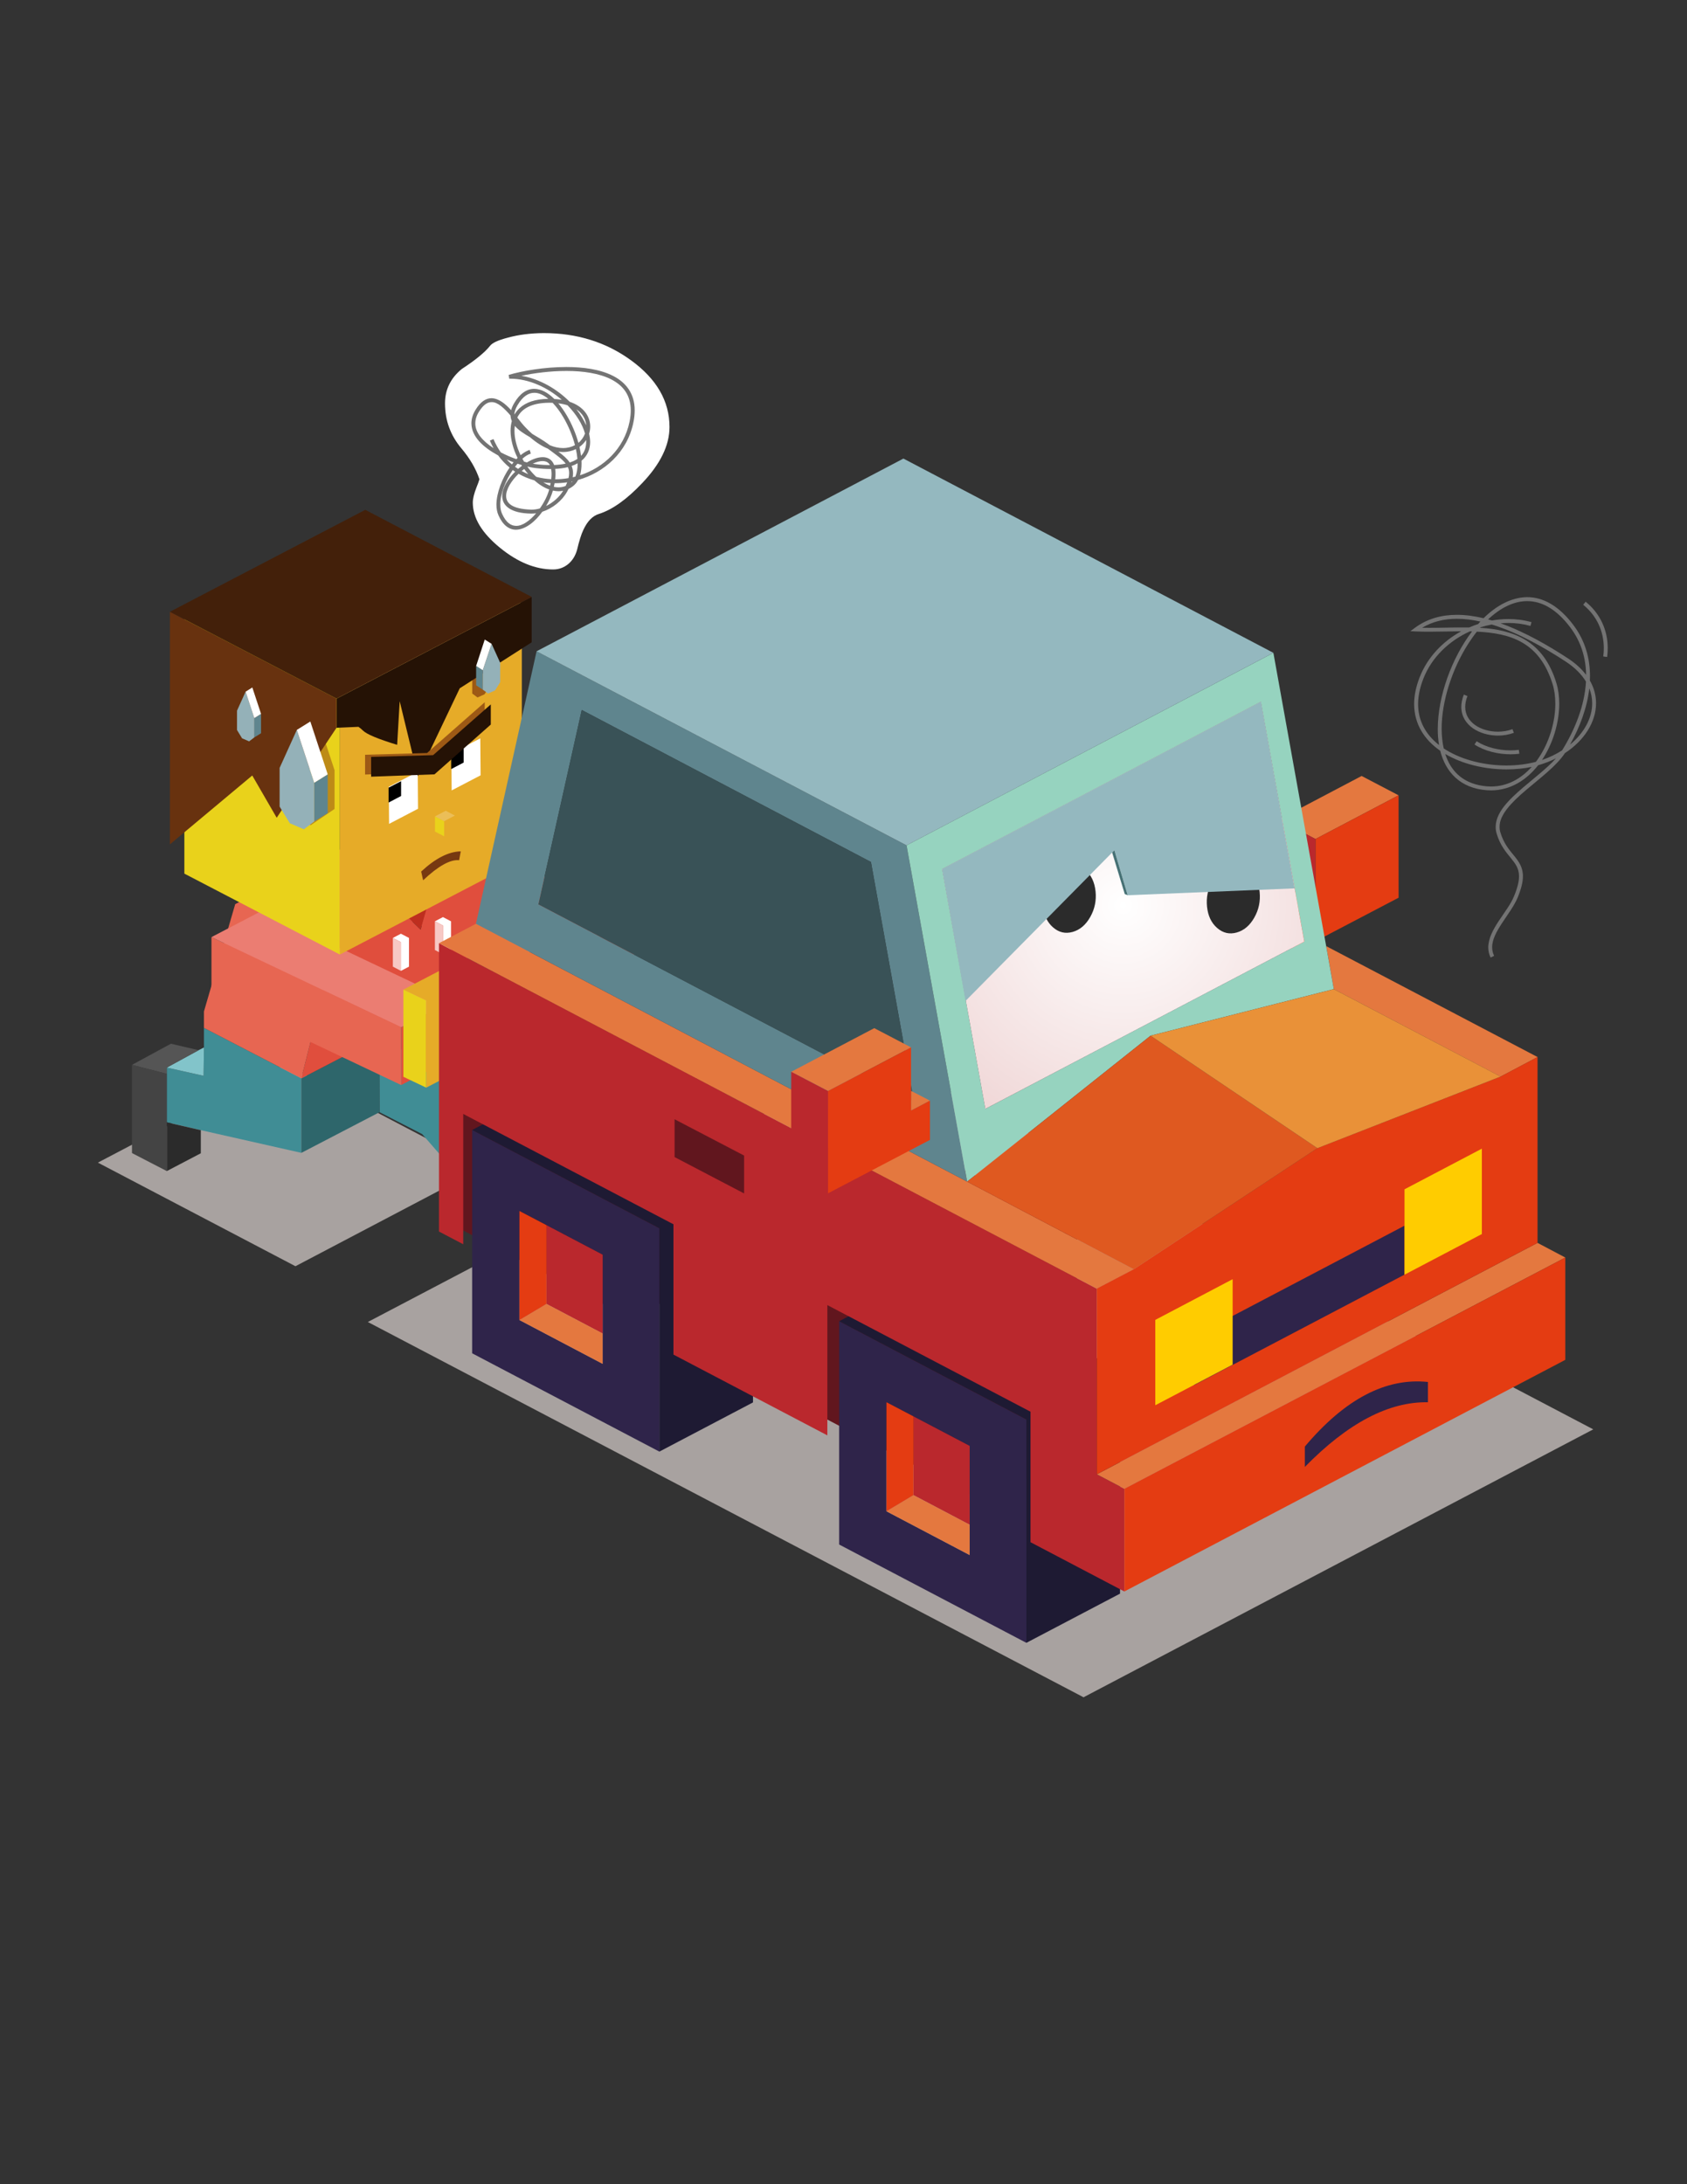 <?xml version="1.0" encoding="utf-8"?>
<!-- Generator: Adobe Illustrator 25.2.1, SVG Export Plug-In . SVG Version: 6.00 Build 0)  -->
<svg version="1.1" id="Layer_1" xmlns="http://www.w3.org/2000/svg" xmlns:xlink="http://www.w3.org/1999/xlink" x="0px" y="0px"
	 viewBox="0 0 612 792" style="enable-background:new 0 0 612 792;" xml:space="preserve">
<rect x="0" y="0" width="612" height="792" fill="#333333" stroke="none"/>
<style type="text/css">
	.st0{fill-rule:evenodd;clip-rule:evenodd;fill:#FFFFFF;}
	.st1{fill-rule:evenodd;clip-rule:evenodd;fill:#A8A2A0;}
	.st2{fill-rule:evenodd;clip-rule:evenodd;fill:#61161E;}
	.st3{fill-rule:evenodd;clip-rule:evenodd;fill:#2F244A;}
	.st4{fill-rule:evenodd;clip-rule:evenodd;fill:#BA282D;}
	.st5{fill-rule:evenodd;clip-rule:evenodd;fill:#E4783F;}
	.st6{fill-rule:evenodd;clip-rule:evenodd;fill:#E43C12;}
	.st7{fill-rule:evenodd;clip-rule:evenodd;fill:#1E1A33;}
	.st8{fill-rule:evenodd;clip-rule:evenodd;fill:#E04E3D;}
	.st9{fill-rule:evenodd;clip-rule:evenodd;fill:#E76652;}
	.st10{fill-rule:evenodd;clip-rule:evenodd;fill:#EB7D72;}
	.st11{fill-rule:evenodd;clip-rule:evenodd;fill:#408D95;}
	.st12{fill-rule:evenodd;clip-rule:evenodd;fill:#2E666B;}
	.st13{fill-rule:evenodd;clip-rule:evenodd;fill:#BE2E1F;}
	.st14{fill-rule:evenodd;clip-rule:evenodd;fill:#82C4CA;}
	.st15{fill-rule:evenodd;clip-rule:evenodd;fill:#555555;}
	.st16{fill-rule:evenodd;clip-rule:evenodd;fill:#2B2B2B;}
	.st17{fill-rule:evenodd;clip-rule:evenodd;fill:#444444;}
	.st18{fill-rule:evenodd;clip-rule:evenodd;fill:#E6AB28;}
	.st19{fill-rule:evenodd;clip-rule:evenodd;fill:#E9D21B;}
	.st20{fill-rule:evenodd;clip-rule:evenodd;fill:#EBBE58;}
	.st21{fill-rule:evenodd;clip-rule:evenodd;fill:#9D5915;}
	.st22{fill-rule:evenodd;clip-rule:evenodd;}
	.st23{fill-rule:evenodd;clip-rule:evenodd;fill:#BD8B17;}
	.st24{fill-rule:evenodd;clip-rule:evenodd;fill:#251205;}
	.st25{fill-rule:evenodd;clip-rule:evenodd;fill:#68320F;}
	.st26{fill-rule:evenodd;clip-rule:evenodd;fill:#43200A;}
	.st27{fill-rule:evenodd;clip-rule:evenodd;fill:#F7C8C4;}
	.st28{fill-rule:evenodd;clip-rule:evenodd;fill:#773911;}
	.st29{fill-rule:evenodd;clip-rule:evenodd;fill:#5F858E;}
	.st30{fill-rule:evenodd;clip-rule:evenodd;fill:#96D3BF;}
	.st31{fill-rule:evenodd;clip-rule:evenodd;fill:#94B8BF;}
	.st32{fill-rule:evenodd;clip-rule:evenodd;fill:#395257;}
	.st33{fill-rule:evenodd;clip-rule:evenodd;fill:#DF5920;}
	.st34{fill-rule:evenodd;clip-rule:evenodd;fill:#E99138;}
	.st35{fill-rule:evenodd;clip-rule:evenodd;fill:url(#SVGID_1_);}
	.st36{fill-rule:evenodd;clip-rule:evenodd;fill:#FFCC00;}
	.st37{fill-rule:evenodd;clip-rule:evenodd;fill:#467175;}
	.st38{fill-rule:evenodd;clip-rule:evenodd;fill:#94B1B8;}
	.st39{fill:#737373;}
</style>
<path class="st0" d="M184.22,122.44c-3.5,0.9-5.65,1.89-6.46,2.98c-1.89,2.37-5.3,5.16-10.22,8.37c-4.07,3.31-6.1,7.47-6.1,12.48
	c0,6.15,1.96,11.56,5.89,16.24c3.12,3.69,5.32,7.45,6.6,11.28c-0.24,0.8-0.59,1.77-1.06,2.91c-0.9,2.32-1.35,4.16-1.35,5.53
	c0,5.58,3.29,11.04,9.86,16.39c6.43,5.25,12.86,7.87,19.29,7.87c2.13,0,4.02-0.71,5.67-2.13c1.42-1.28,2.41-2.91,2.98-4.9
	c0.8-3.36,1.56-5.77,2.27-7.24c1.47-3.22,3.38-5.18,5.75-5.89c4.87-1.56,10.1-5.3,15.68-11.21c6.57-6.9,9.86-13.67,9.86-20.29
	c0-9.36-4.66-17.43-13.97-24.19c-9.03-6.57-19.58-9.86-31.64-9.86C192.5,120.81,188.15,121.36,184.22,122.44z"/>
<polygon class="st1" points="103.47,385.9 35.51,421.57 107.18,459.14 175.06,423.47 "/>
<polygon class="st1" points="318.64,382.18 133.44,479.36 393.08,615.44 577.99,518.29 "/>
<polygon class="st2" points="288.82,508.8 356.74,544.45 390.72,526.61 390.72,445.64 322.8,409.99 288.82,427.83 "/>
<g>
	<path class="st3" d="M372.34,595.7v-80.97l-67.92-35.65v80.97L372.34,595.7z M351.77,552.88v10.99L321.59,548v-39.54l9.8,5.14
		l20.38,10.71V552.88z"/>
	<polygon class="st4" points="331.39,542.14 351.77,552.88 351.77,524.3 331.39,513.6 	"/>
	<polygon class="st5" points="321.59,548 351.77,563.87 351.77,552.88 331.39,542.14 	"/>
	<polygon class="st6" points="321.59,548 331.39,542.14 331.39,513.6 321.59,508.46 	"/>
	<polygon class="st7" points="304.42,479.08 372.34,514.72 372.34,595.7 406.32,577.86 406.32,496.89 338.4,461.24 	"/>
</g>
<g>
	<g>
		<polygon class="st8" points="230.04,333.24 211.79,342.75 211.79,363.72 230.04,354.21 		"/>
		<polygon class="st9" points="211.79,342.75 142.96,310.08 142.96,331.05 211.79,363.72 		"/>
		<polygon class="st10" points="211.79,342.75 230.04,333.24 161.22,300.57 142.96,310.08 		"/>
	</g>
	<g>
		<path class="st11" d="M60.51,389.38v-2.27l13.34,2.98l0.14-10.29v-7.09l35.33,18.3v7.09v19.93l-36.46-8.23l-12.34-2.84V389.38z
			 M137.69,403.29l-0.07-26.96l15.54,8.02l32.77,35.82l-2.77,25.54l-30.01-34.48L137.69,403.29z"/>
		<path class="st12" d="M185.93,420.17l-32.77-35.82l-15.54-8.02l28.38-14.75l15.54,8.02l21.92,30.22L185.93,420.17z M109.31,391.01
			l28.3-14.68l0.07,26.96l-28.37,14.75v-19.93V391.01z"/>
		<polygon class="st8" points="137.62,376.33 109.31,391.01 120.66,346.11 147.55,332.21 152.59,337.1 155.14,328.23 177.34,316.67 
			165.99,361.57 		"/>
		<polygon class="st9" points="147.55,332.21 120.66,346.11 109.31,391.01 73.99,372.71 73.99,366.75 85.34,327.81 85.41,327.81 
			142.09,298.23 177.34,316.67 155.14,328.23 		"/>
		<polygon class="st13" points="147.55,332.21 155.14,328.23 152.59,337.1 		"/>
		<polygon class="st14" points="73.99,379.81 73.85,390.09 60.51,387.11 72.07,380.8 		"/>
		<polygon class="st15" points="60.51,389.38 47.88,386.12 62,378.46 72.07,380.8 60.51,387.11 		"/>
		<polygon class="st16" points="60.51,424.64 60.51,406.97 72.85,409.81 72.85,418.18 		"/>
		<polygon class="st17" points="60.51,406.97 60.51,424.64 47.88,418.11 47.88,386.12 60.51,389.38 		"/>
	</g>
	<g>
		<polygon class="st8" points="163.79,362.96 145.53,372.47 145.53,393.44 163.79,383.93 		"/>
		<polygon class="st9" points="145.53,372.47 76.71,339.8 76.71,360.77 145.53,393.44 		"/>
		<polygon class="st10" points="145.53,372.47 163.79,362.96 94.96,330.29 76.71,339.8 		"/>
	</g>
	<g>
		<polygon class="st18" points="123.29,253.12 123.29,273.91 123.29,346.12 189.31,311.72 189.31,239.5 189.31,218.72 		"/>
		<polygon class="st19" points="123.29,253.12 66.88,223.78 66.88,244.56 66.88,295.43 66.88,316.78 123.29,346.12 123.29,273.91 		
			"/>
		<polygon class="st20" points="66.88,223.78 123.29,253.12 189.31,218.72 132.99,189.29 		"/>
	</g>
	<polygon class="st21" points="177.63,241.76 174.51,234.88 171.31,244.46 171.31,251.48 173.23,252.9 175.78,251.76 177.63,248.78 
			"/>
	<polygon class="st0" points="163.74,273.17 163.85,286.61 174.35,281.13 174.24,267.73 	"/>
	<polygon class="st22" points="163.67,273.48 163.67,278.88 168.21,276.5 168.21,271.14 	"/>
	<polygon class="st0" points="141.04,285.3 141.15,298.74 151.65,293.26 151.54,279.86 	"/>
	<polygon class="st23" points="110.16,263.18 103.92,276.95 103.92,290.99 107.61,297.02 112.72,299.22 121.37,293.33 
		121.37,279.29 115.06,260.13 	"/>
	<g>
		<path class="st24" d="M192.88,216.44l-70.79,36.89v10.57l7.94-0.35c0.57,0.38,1.09,0.8,1.56,1.28c1.32,1.37,5.49,3.12,12.49,5.25
			l0.92-15.82l6.6,27.17l15.18-31.85l26.1-16.67V216.44z"/>
		<polygon class="st25" points="122.08,253.32 61.64,221.83 61.64,244.17 61.64,298.79 61.64,306.17 91.51,281.2 100.38,296.52 
			122.08,263.89 		"/>
		<polygon class="st26" points="192.88,216.44 132.51,184.87 61.64,221.83 122.08,253.32 		"/>
	</g>
	<polygon class="st21" points="175.85,261.94 175.85,254.64 154.93,273.04 132.44,273.68 132.44,280.85 155.42,280 	"/>
	<polygon class="st24" points="178.05,262.72 178.05,255.42 157.12,273.82 134.64,274.46 134.64,281.63 157.62,280.78 	"/>
	<g>
		<polygon class="st0" points="160.69,346.01 160.69,344.26 160.69,335.59 157.77,334.07 160.69,332.54 163.62,334.07 
			163.62,342.73 163.62,344.48 		"/>
		<polygon class="st27" points="157.77,334.07 160.69,335.59 160.69,344.26 160.69,346.01 157.77,344.48 157.77,342.73 		"/>
	</g>
	<g>
		<polygon class="st18" points="154.6,394.38 154.6,394.41 154.63,394.38 172.86,384.9 172.86,371.43 172.86,353.29 164.59,349.33 
			146.33,358.84 154.63,362.77 154.6,362.8 		"/>
		<polygon class="st19" points="146.33,358.84 146.33,390.45 154.6,394.38 154.6,362.8 154.63,362.77 		"/>
	</g>
	<g>
		<polygon class="st0" points="145.44,352.04 145.44,350.29 145.44,341.62 142.52,340.1 145.44,338.57 148.37,340.1 148.37,348.76 
			148.37,350.51 		"/>
		<polygon class="st27" points="142.52,340.1 145.44,341.62 145.44,350.29 145.44,352.04 142.52,350.51 142.52,348.76 		"/>
	</g>
	<g>
		<polygon class="st18" points="161.13,303.25 165.03,301.22 165.03,296.96 165.03,295.73 161.13,297.76 161.13,298.99 		"/>
		<polygon class="st19" points="161.13,297.76 157.8,296.03 157.8,297.26 157.8,300.26 157.8,301.52 161.13,303.25 161.13,298.99 		
			"/>
		<polygon class="st20" points="157.8,296.03 161.13,297.76 165.03,295.73 161.7,293.99 		"/>
	</g>
	<path class="st28" d="M166.56,311.92l0.59-3.22c-4.43,0.1-9.22,2.55-14.36,7.33l0.71,3.16
		C158.98,314.02,163.33,311.6,166.56,311.92z"/>
	<polygon class="st22" points="140.97,285.61 140.97,291.01 145.51,288.63 145.51,283.27 	"/>
</g>
<polygon class="st2" points="161.13,442.55 229.05,478.2 263.03,460.36 263.03,379.38 195.11,343.73 161.13,361.58 "/>
<g>
	<path class="st3" d="M218.63,483.54v10.99l-30.18-15.88v-39.54l9.81,5.14l20.38,10.71V483.54z M239.2,526.36v-80.97l-67.92-35.65
		v80.97L239.2,526.36z"/>
	<polygon class="st4" points="198.25,472.81 218.63,483.54 218.63,454.97 198.25,444.26 	"/>
	<polygon class="st5" points="188.44,478.66 218.63,494.54 218.63,483.54 198.25,472.81 	"/>
	<polygon class="st6" points="188.44,478.66 198.25,472.81 198.25,444.26 188.44,439.12 	"/>
	<polygon class="st7" points="171.28,409.74 239.2,445.39 239.2,526.36 273.17,508.52 273.17,427.55 205.25,391.9 	"/>
</g>
<g>
	<path class="st5" d="M463.84,297.22l13.37,7.01l30.15-15.85l-13.4-7.01L463.84,297.22z M457.03,323.61l13.4,7.01l6.78-3.57
		l-13.37-6.99v0.02L457.03,323.61z"/>
	<polygon class="st6" points="470.43,344.86 507.38,325.51 507.37,288.38 477.21,304.23 477.21,327.05 470.43,330.62 	"/>
	<path class="st4" d="M463.84,297.22v22.84l13.37,6.99v-22.82L463.84,297.22z M470.43,344.86v-14.24l-13.4-7.01v14.24L470.43,344.86
		z"/>
</g>
<g>
	<polygon class="st4" points="397.89,534.59 397.89,467.27 159.25,342 159.25,446.56 168.05,451.17 168.05,403.92 244.31,443.93 
		244.31,491.18 300.14,520.47 300.14,473.23 373.84,511.89 373.84,559.21 407.89,577.08 407.89,566.51 407.89,539.84 	"/>
	<path class="st5" d="M350.86,428.47l-178.2-93.5L159.25,342l238.63,125.28l13.41-7.02L350.86,428.47z M557.78,450.67l-159.89,83.92
		l10,5.25l159.96-83.85L557.78,450.67z M483.87,358.67l60.51,31.71l13.41-7.09l-76.68-40.22L483.87,358.67z"/>
	<path class="st6" d="M567.85,455.99l-159.96,83.85v26.67v10.57l159.96-83.99V455.99z M397.89,534.59l159.89-83.92V397.4v-14.12
		l-13.41,7.09l-66.47,25.96l-66.61,43.91l-13.41,7.02V534.59z"/>
	<path class="st29" d="M172.66,334.97l178.2,93.5l-21.99-121.94l-134.21-70.37L172.66,334.97z M195.29,327.95l15.75-70.51
		l104.92,55.12l15.68,86.9L195.29,327.95z"/>
	<path class="st30" d="M461.95,236.72l-133.08,69.8l21.99,121.94l66.54-52.92l66.47-16.88l-2.77-15.61L461.95,236.72z
		 M341.78,315.11l115.63-60.65l15.75,86.97l-115.7,60.65L341.78,315.11z"/>
	<polygon class="st31" points="328.87,306.53 461.95,236.72 327.73,166.28 194.65,236.16 	"/>
	<polygon class="st32" points="195.29,327.95 331.63,399.46 315.96,312.56 211.04,257.44 	"/>
	<polygon class="st33" points="350.86,428.47 411.3,460.25 477.91,416.34 417.4,375.55 	"/>
	<polygon class="st34" points="483.87,358.67 417.4,375.55 477.91,416.34 544.38,390.37 	"/>
	
		<radialGradient id="SVGID_1_" cx="3115.385" cy="328.269" r="89.193" gradientTransform="matrix(-1 0 0 1 3522.85 0)" gradientUnits="userSpaceOnUse">
		<stop  offset="0" style="stop-color:#FFFFFF"/>
		<stop  offset="1" style="stop-color:#F0D7D7"/>
	</radialGradient>
	<polygon class="st35" points="341.78,315.11 357.45,402.08 473.15,341.43 457.41,254.46 	"/>
</g>
<polygon class="st3" points="433.17,502.27 509.5,462.2 509.5,444.45 433.17,484.52 433.17,497.24 "/>
<polygon class="st36" points="447.17,463.84 419.11,478.6 419.11,509.55 447.17,494.83 "/>
<polygon class="st36" points="537.58,447.47 537.58,416.51 509.52,431.25 509.52,462.21 "/>
<g>
	<path class="st5" d="M330.51,379.78l-13.35-6.97l-30.13,15.83l13.35,6.97L330.51,379.78z M330.51,395.55v7.15l6.85-3.6
		L330.51,395.55z"/>
	<polygon class="st6" points="337.36,399.09 330.51,402.7 330.51,395.55 330.51,379.78 300.38,395.61 300.38,432.71 337.36,413.33 	
		"/>
	<polygon class="st4" points="300.38,395.61 287.03,388.64 287.03,425.74 300.38,432.71 	"/>
</g>
<polygon class="st2" points="269.94,432.75 269.94,419.01 244.72,405.85 244.72,419.56 "/>
<path class="st16" d="M446.18,314.07c-2.64,0.74-4.77,2.54-6.39,5.39c-1.62,2.88-2.25,5.98-1.91,9.31c0.34,3.32,1.56,5.89,3.66,7.71
	c2.1,1.84,4.47,2.39,7.11,1.65c2.64-0.74,4.77-2.55,6.39-5.43c1.62-2.86,2.26-5.95,1.92-9.27c-0.34-3.32-1.56-5.91-3.66-7.75
	C451.19,313.87,448.82,313.33,446.18,314.07z"/>
<path class="st16" d="M386.66,313.86c-2.64,0.74-4.77,2.54-6.39,5.39c-1.62,2.88-2.25,5.98-1.91,9.31c0.34,3.32,1.56,5.89,3.66,7.71
	c2.1,1.84,4.47,2.39,7.11,1.65c2.64-0.74,4.77-2.55,6.39-5.43c1.62-2.86,2.26-5.95,1.92-9.27c-0.34-3.32-1.56-5.91-3.66-7.75
	C391.67,313.65,389.3,313.12,386.66,313.86z"/>
<g>
	<polygon class="st31" points="409.1,324.62 469.61,322.13 457.41,254.46 341.78,315.11 350.29,362.92 403.46,309.12 404.27,308.3 	
		"/>
	<polygon class="st37" points="409.1,324.62 404.27,308.3 403.46,309.12 408.03,324.19 	"/>
</g>
<g>
	<polygon class="st29" points="118.89,280.78 114,283.83 114,297.87 118.89,294.82 	"/>
	<polygon class="st38" points="114,283.83 107.68,264.67 101.44,278.44 101.44,292.48 105.13,298.51 110.24,300.71 114,297.87 	"/>
	<polygon class="st0" points="107.68,264.67 114,283.83 118.89,280.78 112.58,261.62 	"/>
</g>
<path class="st3" d="M473.36,524.54v7.38c15.61-15.93,30.5-23.74,44.66-23.45v-7.36C502.77,499.5,487.88,507.3,473.36,524.54z"/>
<g>
	<polygon class="st29" points="92.25,260.38 92.25,267.4 94.7,265.88 94.7,258.86 	"/>
	<polygon class="st38" points="92.25,260.38 89.1,250.81 85.98,257.69 85.98,264.71 87.82,267.72 90.37,268.82 92.25,267.4 	"/>
	<polygon class="st0" points="89.1,250.81 92.25,260.38 94.7,258.86 91.54,249.28 	"/>
</g>
<g>
	<polygon class="st29" points="175.14,250.06 175.14,243.04 172.73,241.48 172.73,248.5 	"/>
	<polygon class="st38" points="175.14,250.06 177.06,251.48 179.61,250.34 181.46,247.36 181.46,240.34 178.34,233.46 
		175.14,243.04 	"/>
	<polygon class="st0" points="172.73,241.48 175.14,243.04 178.34,233.46 175.85,231.9 	"/>
</g>
<g>
	<path class="st39" d="M180.84,186.86c-0.53-1.18-0.75-2.51-0.75-3.91l0,0c0.05-4.29,2.04-9.41,4.78-13.41l0,0
		c-1.52-1.25-2.92-2.72-4.16-4.41l0,0c-0.12-0.06-0.24-0.13-0.35-0.19l0,0c-4.94-2.73-9.31-6.52-9.35-11.44l0,0
		c0-1.59,0.48-3.25,1.52-4.93l0,0c1.75-2.88,3.74-4.18,5.79-4.18l0,0c2.65,0.08,5.02,2.04,7.1,4.34l0,0c0.21-0.8,0.58-1.64,1.1-2.53
		l0,0c2.06-3.55,4.62-5.21,7.29-5.2l0,0c2.57,0.03,5.05,1.45,7.29,3.68l0,0c0.95,0.05,1.84,0.15,2.68,0.29l0,0
		c-5.1-4.43-11.86-7.65-18.7-7.65l0,0c-0.11,0-0.23,0-0.33,0.01l0,0l-0.22-1.39c4.93-1.45,12.95-2.86,20.92-2.86l0,0
		c6.14,0,12.25,0.83,16.92,3.21l0,0c4.68,2.35,7.9,6.43,7.88,12.53l0,0c0,1.35-0.15,2.8-0.47,4.35l0,0
		c-2.23,10.87-10.56,18.16-20.05,20.86l0,0c-0.49,0.92-1.13,1.71-1.96,2.33l0,0c-0.49,0.37-1,0.68-1.52,0.93l0,0
		c-0.15,0.31-0.32,0.63-0.5,0.95l0,0c-1.82,3.32-5.27,6.11-9.01,7.32l0,0c-2.6,3.58-6.05,6.43-9.52,6.52l0,0c-0.01,0-0.02,0-0.03,0
		l0,0C184.7,192.09,182.4,190.43,180.84,186.86L180.84,186.86z M181.5,182.95c0,1.26,0.2,2.39,0.63,3.34l0,0
		c1.5,3.3,3.26,4.37,5.09,4.39l0,0c2.3,0.07,4.99-1.88,7.28-4.57l0,0c-0.55,0.08-1.1,0.12-1.64,0.12l0,0c-0.09,0-0.18,0-0.28,0l0,0
		c-7.2-0.12-10.4-2.8-10.39-6.39l0,0c0.03-2.98,2.05-6.17,4.7-8.8l0,0c-0.3-0.19-0.59-0.4-0.88-0.61l0,0
		C183.43,174.22,181.45,179.1,181.5,182.95L181.5,182.95z M183.61,179.83c0.01,2.54,1.97,4.72,9.01,4.97l0,0c0.08,0,0.16,0,0.24,0
		l0,0c0.98,0.01,1.99-0.15,2.99-0.44l0,0c1.57-2.21,2.81-4.68,3.38-6.87l0,0c-1.88-0.66-3.7-1.82-5.38-3.31l0,0
		c-1.99-0.56-3.91-1.35-5.72-2.39l0,0C185.5,174.31,183.58,177.46,183.61,179.83L183.61,179.83z M198.11,183.48
		c2.54-1.25,4.83-3.26,6.18-5.53l0,0c-0.56,0.11-1.13,0.17-1.7,0.17l0,0c-0.67-0.01-1.34-0.09-2.01-0.24l0,0
		C200.07,179.68,199.22,181.62,198.11,183.48L198.11,183.48z M202.59,176.71c0.89,0,1.76-0.16,2.61-0.5l0,0
		c0.22-0.46,0.41-0.91,0.57-1.32l0,0c-1.45,0.21-2.92,0.32-4.38,0.32l0,0c-0.07,0-0.13,0-0.2,0l0,0c-0.08,0.43-0.16,0.87-0.27,1.33
		l0,0C201.48,176.65,202.04,176.71,202.59,176.71L202.59,176.71z M199.55,176.13c0.07-0.33,0.14-0.66,0.2-0.97l0,0
		c-0.89-0.05-1.77-0.14-2.65-0.27l0,0C197.92,175.4,198.74,175.82,199.55,176.13L199.55,176.13z M207.25,174.96
		c0.15-0.13,0.29-0.27,0.42-0.42l0,0c-0.1,0.02-0.2,0.04-0.3,0.06l0,0C207.33,174.72,207.29,174.84,207.25,174.96L207.25,174.96z
		 M201.53,171.77c0,0.62-0.04,1.29-0.13,2.02l0,0c1.62,0,3.24-0.14,4.84-0.42l0,0c0.16-0.66,0.23-1.25,0.23-1.79l0,0
		c0.02-0.8-0.14-1.52-0.46-2.2l0,0c-1.36,0.34-2.89,0.56-4.61,0.65l0,0C201.48,170.56,201.53,171.14,201.53,171.77L201.53,171.77z
		 M199.97,173.75c0.09-0.73,0.13-1.39,0.13-1.98l0,0c-0.02-0.65-0.07-1.21-0.16-1.7l0,0c-0.08,0-0.16,0-0.25,0l0,0
		c-1.64,0-3.44-0.11-5.4-0.34l0,0c-0.83-0.1-1.81-0.28-2.9-0.54l0,0c-0.02,0.01-0.04,0.03-0.07,0.04l0,0
		c0.16,0.22,0.32,0.44,0.49,0.66l0,0c0.85,1.11,1.77,2.13,2.74,3.02l0,0C196.32,173.38,198.14,173.65,199.97,173.75L199.97,173.75z
		 M207.89,171.57c0,0.48-0.05,0.98-0.14,1.49l0,0c0.33-0.07,0.65-0.15,0.98-0.24l0,0c0.55-1.29,0.82-2.89,0.82-4.71l0,0
		c0-0.04,0-0.08,0-0.12l0,0c-0.66,0.37-1.38,0.7-2.18,0.97l0,0C207.69,169.76,207.88,170.61,207.89,171.57L207.89,171.57z
		 M210.97,168.12c0,1.51-0.17,2.94-0.55,4.22l0,0c8.59-2.81,15.96-9.59,17.97-19.45l0,0c0.3-1.47,0.44-2.82,0.44-4.06l0,0
		c-0.02-5.59-2.77-9.03-7.1-11.27l0,0c-4.33-2.21-10.27-3.06-16.27-3.05l0,0c-5.83,0-11.73,0.78-16.34,1.76l0,0
		c6.72,1.12,12.98,4.83,17.55,9.42l0,0c5.1,1.73,7.46,5.36,7.44,9l0,0c0,0.88-0.14,1.76-0.4,2.6l0,0c0.24,1.01,0.37,2.01,0.38,2.97
		l0,0c0.01,2.62-0.98,5.07-3.14,6.81l0,0C210.96,167.42,210.97,167.77,210.97,168.12L210.97,168.12z M191.64,171.93
		c-0.51-0.6-1.01-1.22-1.47-1.88l0,0c-0.31,0.23-0.62,0.48-0.92,0.74l0,0C190.02,171.22,190.82,171.6,191.64,171.93L191.64,171.93z
		 M187.96,170.03c0.46-0.4,0.93-0.79,1.41-1.15l0,0c-0.06-0.1-0.12-0.19-0.19-0.29l0,0c-0.47-0.14-0.95-0.29-1.44-0.46l0,0
		c-0.31,0.36-0.61,0.74-0.91,1.13l0,0C187.2,169.54,187.57,169.79,187.96,170.03L187.96,170.03z M194.47,168.32
		c1.83,0.22,3.51,0.32,5.03,0.33l0,0c-0.56-1.08-1.48-1.43-2.66-1.47l0,0c-1.02-0.01-2.26,0.34-3.56,0.96l0,0
		C193.71,168.22,194.11,168.28,194.47,168.32L194.47,168.32z M200.24,167.24c0.32,0.39,0.59,0.85,0.79,1.38l0,0
		c1.58-0.07,2.97-0.25,4.19-0.52l0,0c-1.31-1.68-3.57-3.26-6.44-5.39l0,0c-2.06-0.86-4.24-2.22-6.5-4.18l0,0
		c-2.14-1.24-4.17-2.5-5.5-4.1l0,0c-0.09,0.59-0.13,1.2-0.14,1.83l0,0c-0.01,2.79,0.83,5.88,2.22,8.8l0,0
		c1.09-0.9,2.2-1.57,3.3-1.93l0,0l0.41,1.36c-0.97,0.27-2.01,0.92-3.06,1.85l0,0c0.2,0.36,0.4,0.71,0.61,1.06l0,0
		c0.36,0.1,0.71,0.2,1.04,0.28l0,0c1.93-1.16,3.9-1.9,5.68-1.91l0,0c0.01,0,0.02,0,0.03,0l0,0
		C198.16,165.76,199.39,166.21,200.24,167.24L200.24,167.24z M185.7,168.39c0.2-0.26,0.4-0.51,0.61-0.76l0,0
		c-0.83-0.31-1.66-0.64-2.5-1.01l0,0C184.41,167.25,185.04,167.84,185.7,168.39L185.7,168.39z M206.68,167.71
		c1.1-0.35,2.02-0.79,2.79-1.31l0,0c-0.1-1.14-0.28-2.34-0.55-3.56l0,0c-1.34,0.67-2.91,1.06-4.65,1.06l0,0
		c-0.55,0-1.12-0.04-1.7-0.12l0,0C204.3,165.08,205.74,166.29,206.68,167.71L206.68,167.71z M187.32,166.49
		c0.15-0.15,0.29-0.3,0.44-0.45l0,0c-1.57-3.18-2.52-6.61-2.54-9.79l0,0c0-1.23,0.15-2.44,0.46-3.57l0,0
		c-0.27-0.62-0.43-1.29-0.48-2.02l0,0c-2.25-2.61-4.69-4.94-6.88-4.85l0,0c-1.4,0-2.92,0.83-4.58,3.5l0,0
		c-0.93,1.5-1.31,2.89-1.31,4.19l0,0c-0.04,3.39,2.77,6.52,6.61,9l0,0c-0.48-0.87-0.93-1.78-1.33-2.74l0,0l1.31-0.55
		c0.75,1.78,1.65,3.38,2.66,4.82l0,0C183.51,165,185.46,165.83,187.32,166.49L187.32,166.49z M210.79,165.29
		c1.3-1.39,1.85-3.12,1.87-5.04l0,0c0-0.24-0.01-0.48-0.02-0.72l0,0c-0.63,0.97-1.44,1.83-2.42,2.53l0,0
		C210.46,163.15,210.66,164.23,210.79,165.29L210.79,165.29z M204.28,162.47c1.65,0,3.1-0.4,4.31-1.06l0,0
		c-0.9-3.44-2.38-6.99-4.2-10.07l0,0c-1.18-2.02-2.52-3.83-3.91-5.28l0,0c-0.42-0.02-0.83-0.03-1.24-0.03l0,0
		c-6.54,0.06-10.02,2.2-11.58,5.38l0,0c1.09,1.38,2.08,2.67,2.97,3.56l0,0c0.83,0.87,1.64,1.66,2.45,2.36l0,0
		c1.89,1.13,3.93,2.3,5.78,3.66l0,0c0.2,0.15,0.4,0.3,0.59,0.45l0,0C201.21,162.17,202.83,162.48,204.28,162.47L204.28,162.47z
		 M205.61,150.63c1.8,3.06,3.28,6.53,4.22,9.95l0,0c1.11-0.91,1.93-2.09,2.39-3.37l0,0c-0.9-3.33-3.17-7.01-6.34-10.26l0,0
		c-0.99-0.31-2.1-0.55-3.34-0.7l0,0C203.64,147.55,204.67,149.04,205.61,150.63L205.61,150.63z M212.66,154.24
		c-0.14-2.11-1.21-4.25-3.57-5.82l0,0C210.6,150.31,211.81,152.28,212.66,154.24L212.66,154.24z M186.7,150.23
		c0.46-0.8,1.04-1.54,1.75-2.2l0,0c2.23-2.09,5.67-3.35,10.47-3.4l0,0c-1.73-1.41-3.48-2.23-5.11-2.2l0,0
		c-2.05,0.01-4.12,1.2-6.07,4.5l0,0c-0.73,1.24-1.07,2.29-1.13,3.19l0,0C186.64,150.15,186.67,150.19,186.7,150.23L186.7,150.23z"/>
</g>
<g>
	<path class="st39" d="M539.9,343.53c0.08-6.62,7-12.79,9.31-18.47l0,0c1.34-3.19,1.85-5.51,1.85-7.31l0,0
		c-0.01-2.88-1.27-4.53-3-6.66l0,0c-1.72-2.1-3.86-4.59-5.11-8.81l0,0c-0.25-0.82-0.36-1.63-0.36-2.43l0,0
		c0.05-5.32,4.82-9.9,10.1-14.43l0,0c4.14-3.51,8.67-6.99,11.77-10.44l0,0c-2,1.01-4.17,1.85-6.46,2.5l0,0
		c-4.21,5.37-10.02,9.08-17.07,9.12l0,0c-0.51,0-1.02-0.02-1.54-0.06l0,0c-9.63-0.72-14.94-6.52-16.92-14.32l0,0
		c-5.63-3.9-9.42-9.51-9.46-16.9l0,0c0-2.99,0.63-6.25,2.01-9.76l0,0c2.85-7.26,8.39-13.01,15.07-16.66l0,0
		c-3.82,0.02-7.72,0.16-11.56,0.16l0,0c-1.65,0-3.28-0.02-4.9-0.1l0,0l-1.98-0.09l1.59-1.18c4.56-3.39,9.83-4.75,15.29-4.75l0,0
		c3.17,0,6.42,0.46,9.66,1.23l0,0c4.73-4.64,10.15-7.58,15.81-7.64l0,0c5.72-0.01,11.55,3.08,16.88,10.24l0,0
		c4.21,5.63,5.93,11.99,5.93,18.41l0,0c0,0.53-0.01,1.07-0.04,1.6l0,0c1.52,2.66,2.24,5.44,2.24,8.22l0,0
		c-0.02,6.9-4.35,13.56-11.3,18.09l0,0c-3.06,4.67-8.96,9-14.1,13.39l0,0c-5.29,4.46-9.66,8.99-9.6,13.35l0,0
		c0,0.67,0.09,1.33,0.3,2.02l0,0c1.18,3.94,3.11,6.18,4.85,8.31l0,0c1.73,2.11,3.32,4.2,3.32,7.56l0,0c0,2.07-0.59,4.56-1.96,7.86
		l0,0c-2.61,6.07-9.28,12.3-9.2,17.92l0,0c0,1.04,0.21,2.06,0.71,3.1l0,0l-1.28,0.61C540.16,346.01,539.9,344.76,539.9,343.53
		L539.9,343.53z M539.51,285.14c0.48,0.04,0.96,0.05,1.43,0.05l0,0c5.86,0,10.86-2.81,14.73-7.12l0,0c-2.9,0.62-6,0.92-9.17,0.92
		l0,0c-7.71-0.01-15.87-1.85-22.2-5.59l0,0C526.4,279.95,531.15,284.46,539.51,285.14L539.51,285.14z M524.63,271.95
		c6.09,3.73,14.17,5.62,21.87,5.62l0,0c3.74,0,7.38-0.45,10.67-1.32l0,0c0.23-0.31,0.46-0.62,0.68-0.93l0,0
		c4.08-5.82,6.38-13.38,6.38-20.13l0,0c0-2.55-0.32-4.99-1-7.16l0,0c-4.73-15.21-15.23-18.41-27.46-18.99l0,0
		c-1.13,1.42-2.21,2.95-3.23,4.55l0,0c-5.8,9.12-9.56,20.77-9.55,30.66l0,0c0.01,2.53,0.26,4.93,0.76,7.15l0,0
		C524.05,271.58,524.34,271.77,524.63,271.95L524.63,271.95z M564.59,247.6c0.72,2.33,1.06,4.91,1.06,7.58l0,0
		c-0.01,6.82-2.23,14.39-6.25,20.39l0,0c2.67-0.9,5.11-2.09,7.29-3.48l0,0c0.01-0.01,0.01-0.02,0.02-0.04l0,0
		c4.61-7.4,8.17-16.23,8.64-24.9l0,0c-1.56-2.58-3.97-5.05-7.39-7.29l0,0c-7.08-4.63-16.88-10.38-26.8-13.41l0,0
		c-1.38,0.26-2.75,0.6-4.1,1.03l0,0c-0.05,0.06-0.09,0.11-0.14,0.16l0,0C548.93,228.38,559.86,232.16,564.59,247.6L564.59,247.6z
		 M516.36,246.09c-1.32,3.37-1.91,6.45-1.91,9.24l0,0c0.01,6.27,2.96,11.18,7.6,14.82l0,0c-0.33-1.89-0.48-3.87-0.47-5.91l0,0
		c0.05-11.66,4.98-25.51,12.44-35.28l0,0c-0.26-0.01-0.51-0.01-0.77-0.02l0,0C525.73,232.32,519.38,238.33,516.36,246.09
		L516.36,246.09z M569.58,269.99c5.05-4.17,8.04-9.58,8.02-14.97l0,0c0-1.81-0.33-3.63-1.04-5.42l0,0
		C575.75,256.71,573.07,263.76,569.58,269.99L569.58,269.99z M568.74,238.68c2.83,1.84,5.03,3.88,6.66,6.03l0,0
		c-0.09-6-1.74-11.84-5.64-17.07l0,0c-5.18-6.92-10.56-9.67-15.74-9.67l0,0c-4.91-0.02-9.79,2.51-14.18,6.63l0,0
		c0.47,0.13,0.94,0.26,1.41,0.4l0,0c1.97-0.35,3.97-0.53,5.96-0.53l0,0c2.83,0,5.64,0.36,8.38,1.12l0,0l-0.38,1.37
		c-2.6-0.72-5.29-1.07-7.99-1.07l0,0c-0.95,0-1.89,0.04-2.84,0.13l0,0C553.52,229.25,562.25,234.45,568.74,238.68L568.74,238.68z
		 M518.55,227.66c4.02,0,8.14-0.15,12.21-0.15l0,0c0.74,0,1.48,0,2.22,0.01l0,0c1.07-0.47,2.16-0.88,3.26-1.25l0,0
		c0.27-0.3,0.54-0.6,0.81-0.89l0,0c-2.87-0.64-5.73-1-8.5-1l0,0c-4.52,0-8.8,0.95-12.64,3.26l0,0
		C516.78,227.65,517.66,227.66,518.55,227.66L518.55,227.66z"/>
</g>
<g>
	<path class="st39" d="M581.62,238.04c0.13-1.02,0.2-2.02,0.2-3.01l0,0c-0.01-6.16-2.54-11.73-7.48-15.74l0,0h0l0.89-1.1
		c5.27,4.26,8.01,10.29,8.01,16.84l0,0c0,1.05-0.07,2.12-0.21,3.19l0,0L581.62,238.04L581.62,238.04z"/>
</g>
<g>
	<path class="st39" d="M530.12,256.34c0-1.39,0.29-2.88,0.92-4.47l0,0l0,0l1.32,0.52c-0.57,1.44-0.82,2.76-0.82,3.95l0,0
		c0.01,2.84,1.41,5.02,3.61,6.58l0,0c2.2,1.55,5.22,2.39,8.25,2.39l0,0c1.82,0,3.64-0.3,5.29-0.91l0,0l0.49,1.33
		c-1.83,0.68-3.81,1-5.79,1l0,0C536.87,266.72,530.15,263.1,530.12,256.34L530.12,256.34z"/>
</g>
<g>
	<path class="st39" d="M534.91,269.97l0.77-1.19c3.42,2.21,8.03,3.31,12.29,3.31l0,0c1.04,0,2.05-0.07,3.03-0.19l0,0l0.18,1.41
		c-1.03,0.13-2.11,0.2-3.21,0.2l0,0C543.47,273.5,538.64,272.37,534.91,269.97L534.91,269.97z"/>
</g>
</svg>
